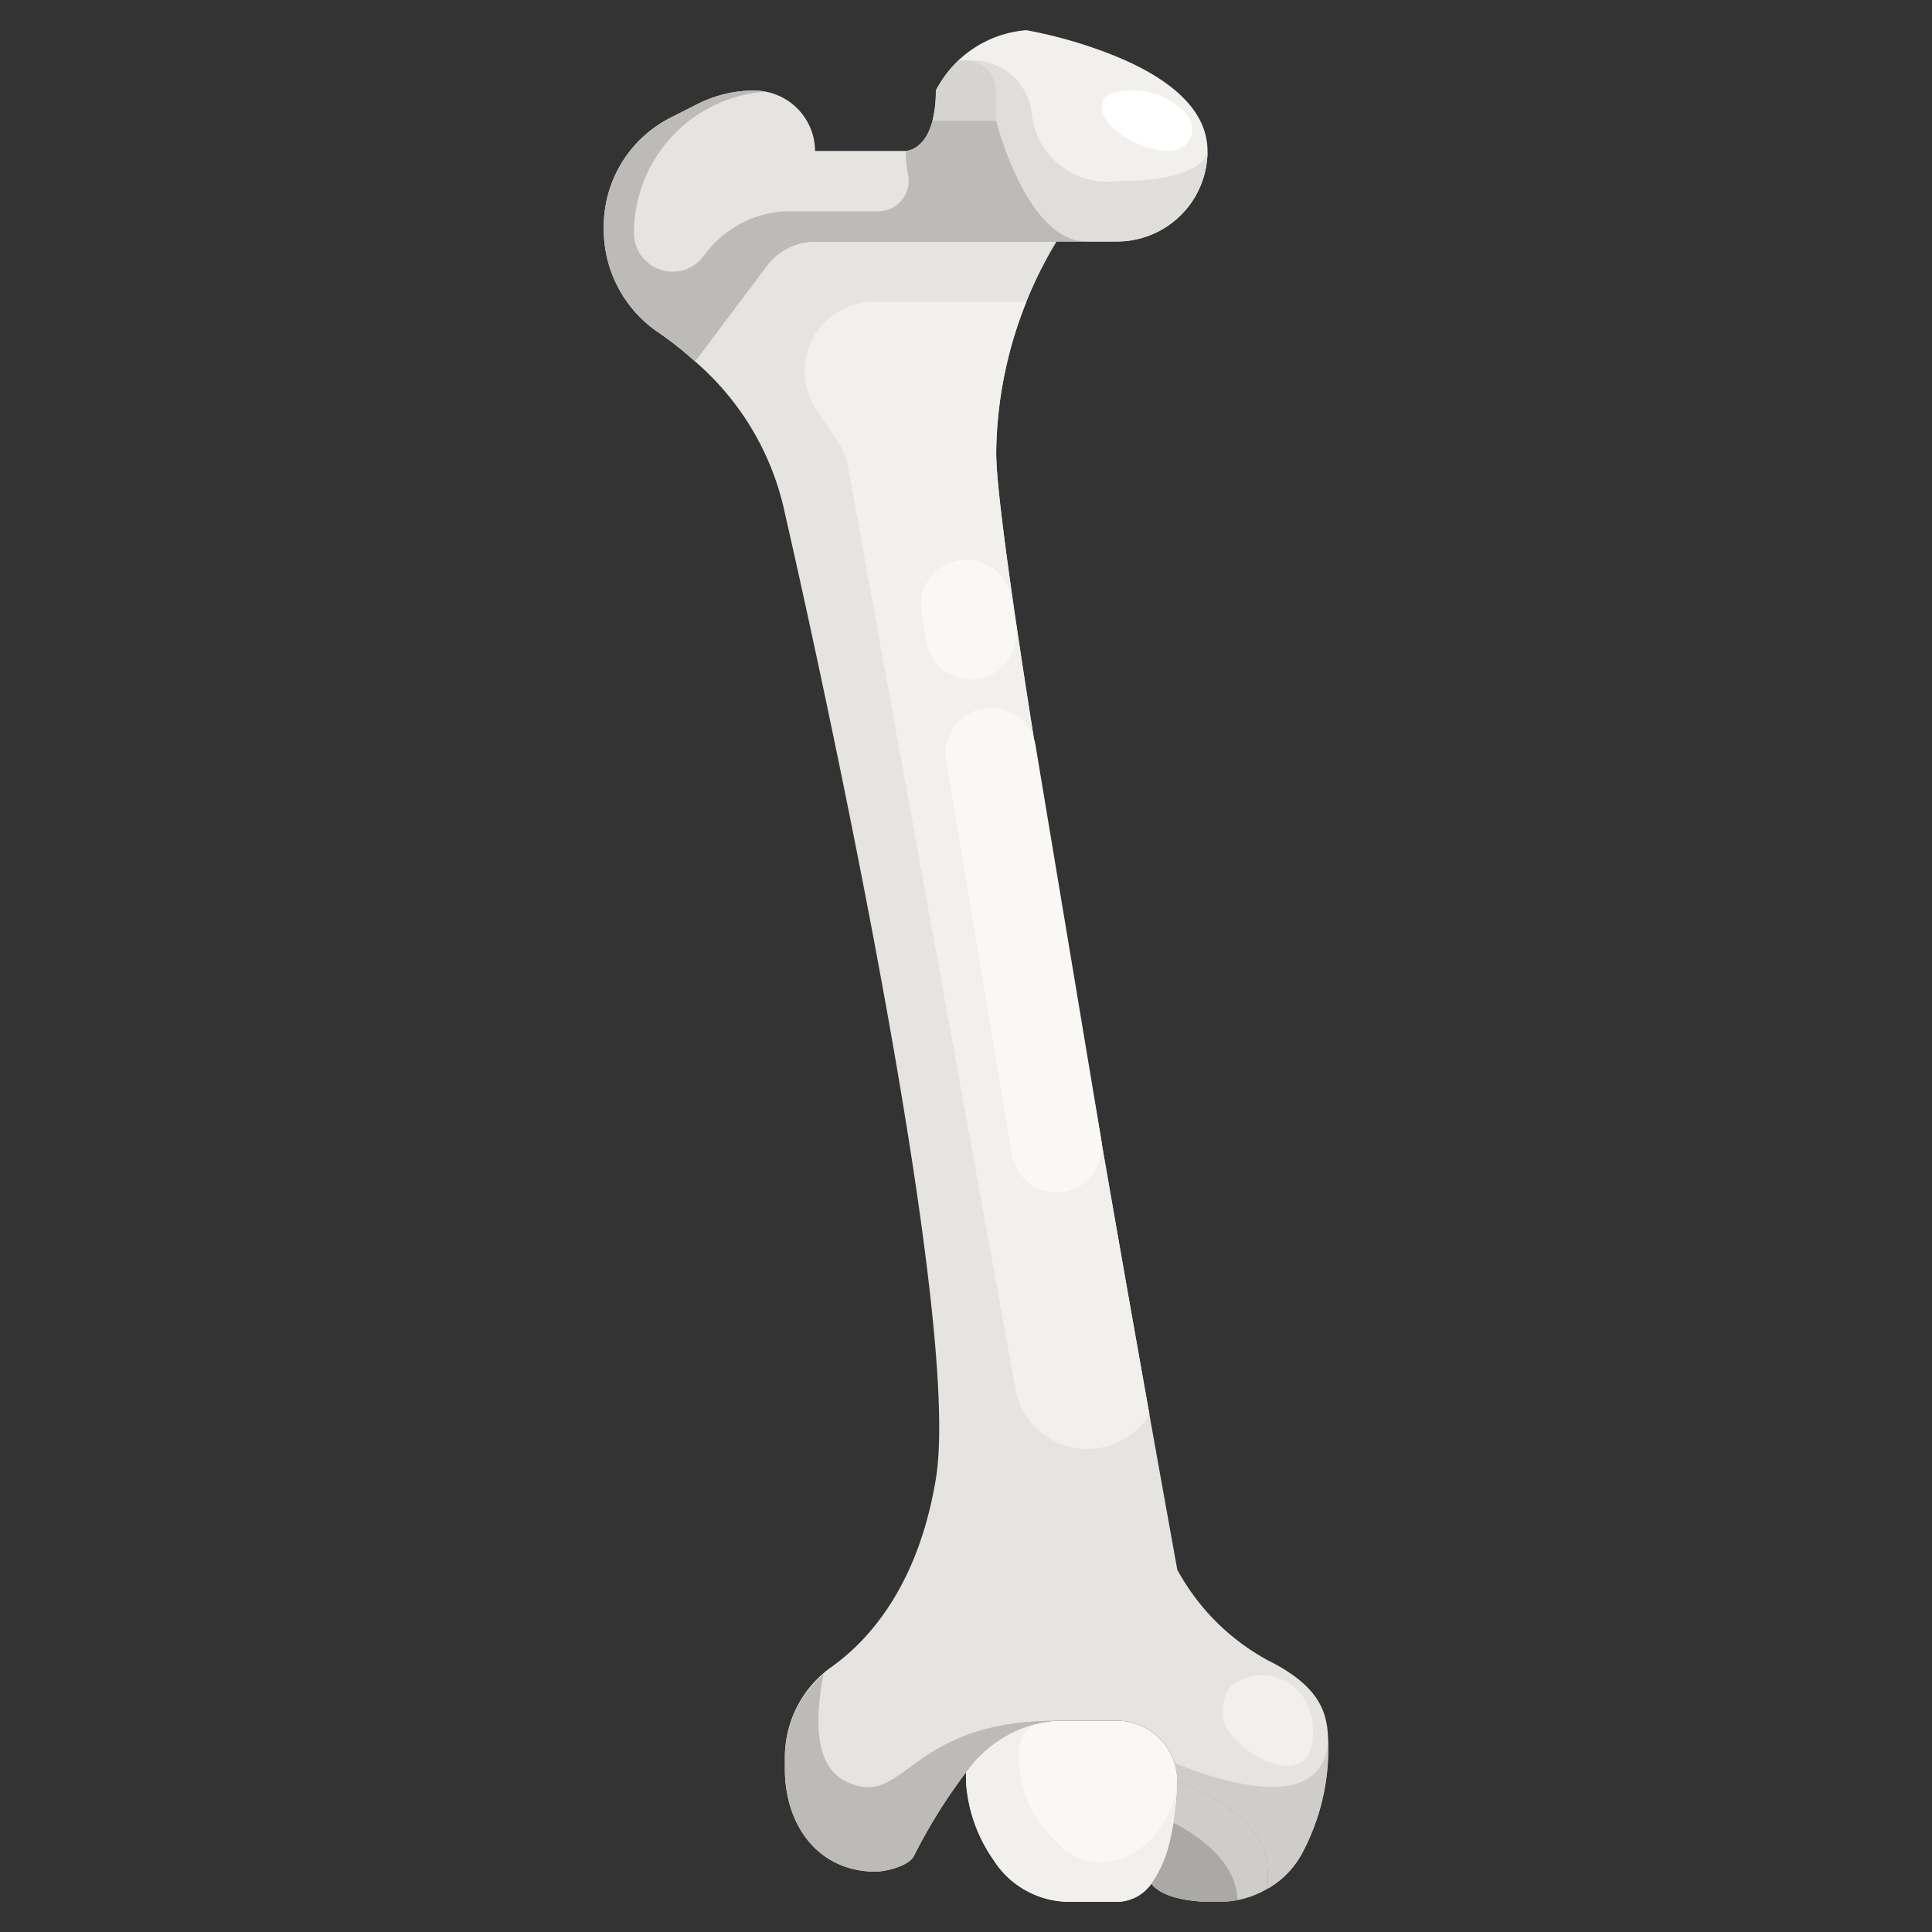 <svg xmlns="http://www.w3.org/2000/svg" viewBox="0.0 0.0 200.0 200.0" height="200.0px" width="200.0px"><rect x="0.0" y="0.0" width="200.0" height="200.0" fill="#333333" stroke="none"/><path fill="#f2f0ec" fill-opacity="1.0"  filling="0" d="M115.625 25.0 L112.5 25.0 C106.25 25.0 103.125 12.5 103.125 12.5 L96.531 12.5 A12.188 12.188 0.0 0 0 96.875 9.375 A11.562 11.562 0.0 0 1 106.25 3.125 A47.591 47.591 0.0 0 1 115.625 5.875 C120.312 7.812 125.0 10.938 125.0 15.625 A9.375 9.375 0.0 0 1 115.625 25.0 Z"></path>
<path fill="#e6e4e0" fill-opacity="1.0"  filling="0" d="M109.375 25.0 L84.375 25.0 A6.291 6.291 0.0 0 0 79.375 27.5 L71.938 37.406 A36.05 36.05 0.0 0 0 68.188 34.438 A12.881 12.881 0.0 0 1 62.5 23.844 L62.5 23.469 A12.638 12.638 0.0 0 1 69.531 12.125 L72.312 10.719 A12.894 12.894 0.0 0 1 78.0 9.375 L78.125 9.375 A6.297 6.297 0.0 0 1 84.375 15.625 L93.75 15.625 C93.75 15.625 95.719 15.625 96.531 12.5 L103.125 12.5 C103.125 12.5 106.25 25.0 112.5 25.0 L109.375 25.0 Z"></path>
<path fill="#faf8f4" fill-opacity="1.0"  filling="0" d="M115.625 196.875 L110.75 196.875 A9.319 9.319 0.0 0 1 102.844 192.531 A15.816 15.816 0.0 0 1 100.0 184.375 L100.0 183.469 A12.556 12.556 0.0 0 1 109.375 178.125 L115.625 178.125 A6.269 6.269 0.0 0 1 121.875 184.375 A29.269 29.269 0.0 0 1 121.094 190.625 A12.337 12.337 0.0 0 1 119.188 195.0 A4.397 4.397 0.0 0 1 115.625 196.875 Z"></path>
<path fill="#cfcdc9" fill-opacity="1.0"  filling="0" d="M125.0 196.875 C125.0 196.875 120.563 196.875 119.188 195.0 A12.337 12.337 0.0 0 0 121.094 190.625 A29.269 29.269 0.0 0 0 121.875 184.375 C121.875 184.375 131.25 187.5 131.25 193.75 L131.25 195.5 A9.706 9.706 0.0 0 1 126.312 196.875 L125.0 196.875 Z"></path>
<path fill="#aba9a6" fill-opacity="1.0"  filling="0" d="M121.481 188.7 C121.381 189.325 121.256 189.972 121.094 190.625 A12.337 12.337 0.0 0 1 119.188 195.0 C120.563 196.875 125.0 196.875 125.0 196.875 L126.312 196.875 A9.578 9.578 0.0 0 0 128.106 196.681 C127.981 192.769 124.203 190.109 121.481 188.7 Z"></path>
<path fill="#e6e4e0" fill-opacity="1.0"  filling="0" d="M109.375 25.0 A43.231 43.231 0.0 0 0 103.125 46.875 C103.125 59.375 121.875 162.5 121.875 162.5 A23.334 23.334 0.0 0 0 131.25 171.875 C137.5 175.0 137.5 178.125 137.5 181.25 A22.837 22.837 0.0 0 1 134.812 191.812 A9.197 9.197 0.0 0 1 131.25 195.5 L131.25 193.75 C131.25 187.5 121.875 184.375 121.875 184.375 A6.269 6.269 0.0 0 0 115.625 178.125 L109.375 178.125 A12.556 12.556 0.0 0 0 100.0 183.469 A56.116 56.116 0.0 0 0 94.594 192.156 C94.062 193.156 91.75 193.75 90.625 193.75 C84.75 193.75 81.25 189.0 81.25 183.125 L81.25 182.031 A11.453 11.453 0.0 0 1 86.031 172.594 C89.906 169.844 95.031 164.219 96.875 153.125 C100.0 134.375 81.25 53.125 81.25 53.125 A28.469 28.469 0.0 0 0 71.938 37.406 L79.375 27.5 A6.291 6.291 0.0 0 1 84.375 25.0 L109.375 25.0 Z"></path>
<path fill="#bdbbb7" fill-opacity="1.0"  filling="0" d="M103.125 12.5 L96.531 12.5 C95.719 15.625 93.75 15.625 93.75 15.625 A14.909 14.909 0.0 0 0 93.997 18.084 A3.15 3.15 0.0 0 1 90.938 21.875 L81.25 21.875 A11.078 11.078 0.0 0 0 72.866 26.475 A3.966 3.966 0.0 0 1 69.641 28.125 A4.019 4.019 0.0 0 1 65.625 24.109 A14.687 14.687 0.0 0 1 79.247 9.487 A6.322 6.322 0.0 0 0 78.125 9.375 L78.0 9.375 A12.894 12.894 0.0 0 0 72.312 10.719 L69.531 12.125 A12.638 12.638 0.0 0 0 62.5 23.469 L62.5 23.844 A12.881 12.881 0.0 0 0 68.188 34.438 A36.05 36.05 0.0 0 1 71.938 37.406 L79.375 27.5 A6.291 6.291 0.0 0 1 84.375 25.0 L112.5 25.0 C106.25 25.0 103.125 12.5 103.125 12.5 Z"></path>
<path fill="#d6d4d0" fill-opacity="1.0"  filling="0" d="M100.0 6.25 L99.219 6.25 A13.488 13.488 0.0 0 0 96.875 9.375 A12.188 12.188 0.0 0 1 96.531 12.5 L103.125 12.5 L103.125 9.375 A3.125 3.125 0.0 0 0 100.0 6.25 Z"></path>
<path fill="#e0dedb" fill-opacity="1.0"  filling="0" d="M115.625 18.75 A7.872 7.872 0.0 0 1 106.778 11.384 A6.25 6.25 0.0 0 0 100.625 6.25 L100.0 6.25 A3.125 3.125 0.0 0 1 103.125 9.375 L103.125 12.5 C103.125 12.5 106.25 25.0 112.5 25.0 L115.625 25.0 A9.356 9.356 0.0 0 0 125.0 15.681 C124.947 16.081 124.294 18.75 115.625 18.75 Z"></path>
<path fill="#fff" fill-opacity="1.0"  filling="0" d="M115.262 9.597 A1.703 1.703 0.0 0 0 114.291 10.197 A1.906 1.906 0.0 0 0 114.375 12.128 A5.019 5.019 0.0 0 0 115.559 13.509 A8.966 8.966 0.0 0 0 119.934 15.544 A4.412 4.412 0.0 0 0 121.628 15.544 A2.253 2.253 0.0 0 0 123.028 14.631 C124.866 11.831 120.0 9.425 117.903 9.375 A9.634 9.634 0.0 0 0 115.262 9.597 Z"></path>
<path fill="#f2f0ec" fill-opacity="1.0"  filling="0" d="M85.403 33.347 A7.159 7.159 0.0 0 0 84.506 42.378 L86.694 45.641 A7.134 7.134 0.0 0 1 87.781 48.328 L105.116 143.75 A7.569 7.569 0.0 0 0 118.991 146.431 C113.731 116.944 103.125 56.278 103.125 46.875 A42.5 42.5 0.0 0 1 106.25 31.25 L90.466 31.25 A7.153 7.153 0.0 0 0 85.403 33.347 Z"></path>
<path fill="#f2f0ec" fill-opacity="1.0"  filling="0" d="M117.244 191.847 A6.081 6.081 0.0 0 1 109.375 190.625 A11.675 11.675 0.0 0 1 105.537 180.828 A3.044 3.044 0.0 0 1 107.491 178.347 A13.875 13.875 0.0 0 0 100.0 183.469 L100.0 184.375 A15.816 15.816 0.0 0 0 102.844 192.531 A9.319 9.319 0.0 0 0 110.75 196.875 L115.625 196.875 A4.397 4.397 0.0 0 0 119.188 195.0 A12.337 12.337 0.0 0 0 121.094 190.625 A29.269 29.269 0.0 0 0 121.875 184.375 C121.875 184.228 121.841 184.094 121.831 183.95 A9.278 9.278 0.0 0 1 117.244 191.847 Z"></path>
<path fill="#faf8f4" fill-opacity="1.0"  filling="0" d="M109.375 123.438 A4.688 4.688 0.0 0 1 104.759 119.522 L97.988 78.897 A4.688 4.688 0.0 1 1 107.231 77.353 L114.003 117.978 A4.688 4.688 0.0 0 1 109.375 123.438 Z"></path>
<path fill="#faf8f4" fill-opacity="1.0"  filling="0" d="M100.516 70.312 A4.688 4.688 0.0 0 1 95.897 66.397 L95.378 63.272 A4.688 4.688 0.0 0 1 104.622 61.728 L105.144 64.853 A4.688 4.688 0.0 0 1 100.516 70.312 Z"></path>
<path fill="#bdbbb7" fill-opacity="1.0"  filling="0" d="M87.5 184.375 C84.244 182.747 84.375 177.728 85.266 173.291 A11.466 11.466 0.0 0 0 81.25 182.031 L81.25 183.125 C81.25 189.0 84.75 193.75 90.625 193.75 C91.75 193.75 94.062 193.156 94.594 192.156 A56.116 56.116 0.0 0 1 100.0 183.469 A12.556 12.556 0.0 0 1 109.375 178.125 C93.75 178.125 93.75 187.5 87.5 184.375 Z"></path>
<path fill="#cfcdc9" fill-opacity="1.0"  filling="0" d="M121.562 182.5 A6.1 6.1 0.0 0 1 121.875 184.375 C121.875 184.375 131.25 187.5 131.25 193.75 L131.25 195.5 A9.197 9.197 0.0 0 0 134.812 191.812 A22.837 22.837 0.0 0 0 137.5 181.25 C137.5 180.8 137.5 180.353 137.475 179.903 C137.269 187.875 126.725 184.591 121.562 182.5 Z"></path>
<path fill="#f2f0ec" fill-opacity="1.0"  filling="0" d="M127.369 174.603 A4.438 4.438 0.0 0 0 126.697 178.212 A4.028 4.028 0.0 0 0 127.381 179.441 A9.153 9.153 0.0 0 0 130.894 182.212 C132.519 182.941 134.713 183.347 135.562 181.372 A6.422 6.422 0.0 0 0 135.509 176.919 A4.981 4.981 0.0 0 0 133.091 174.05 A5.072 5.072 0.0 0 0 127.369 174.603 Z"></path></svg>